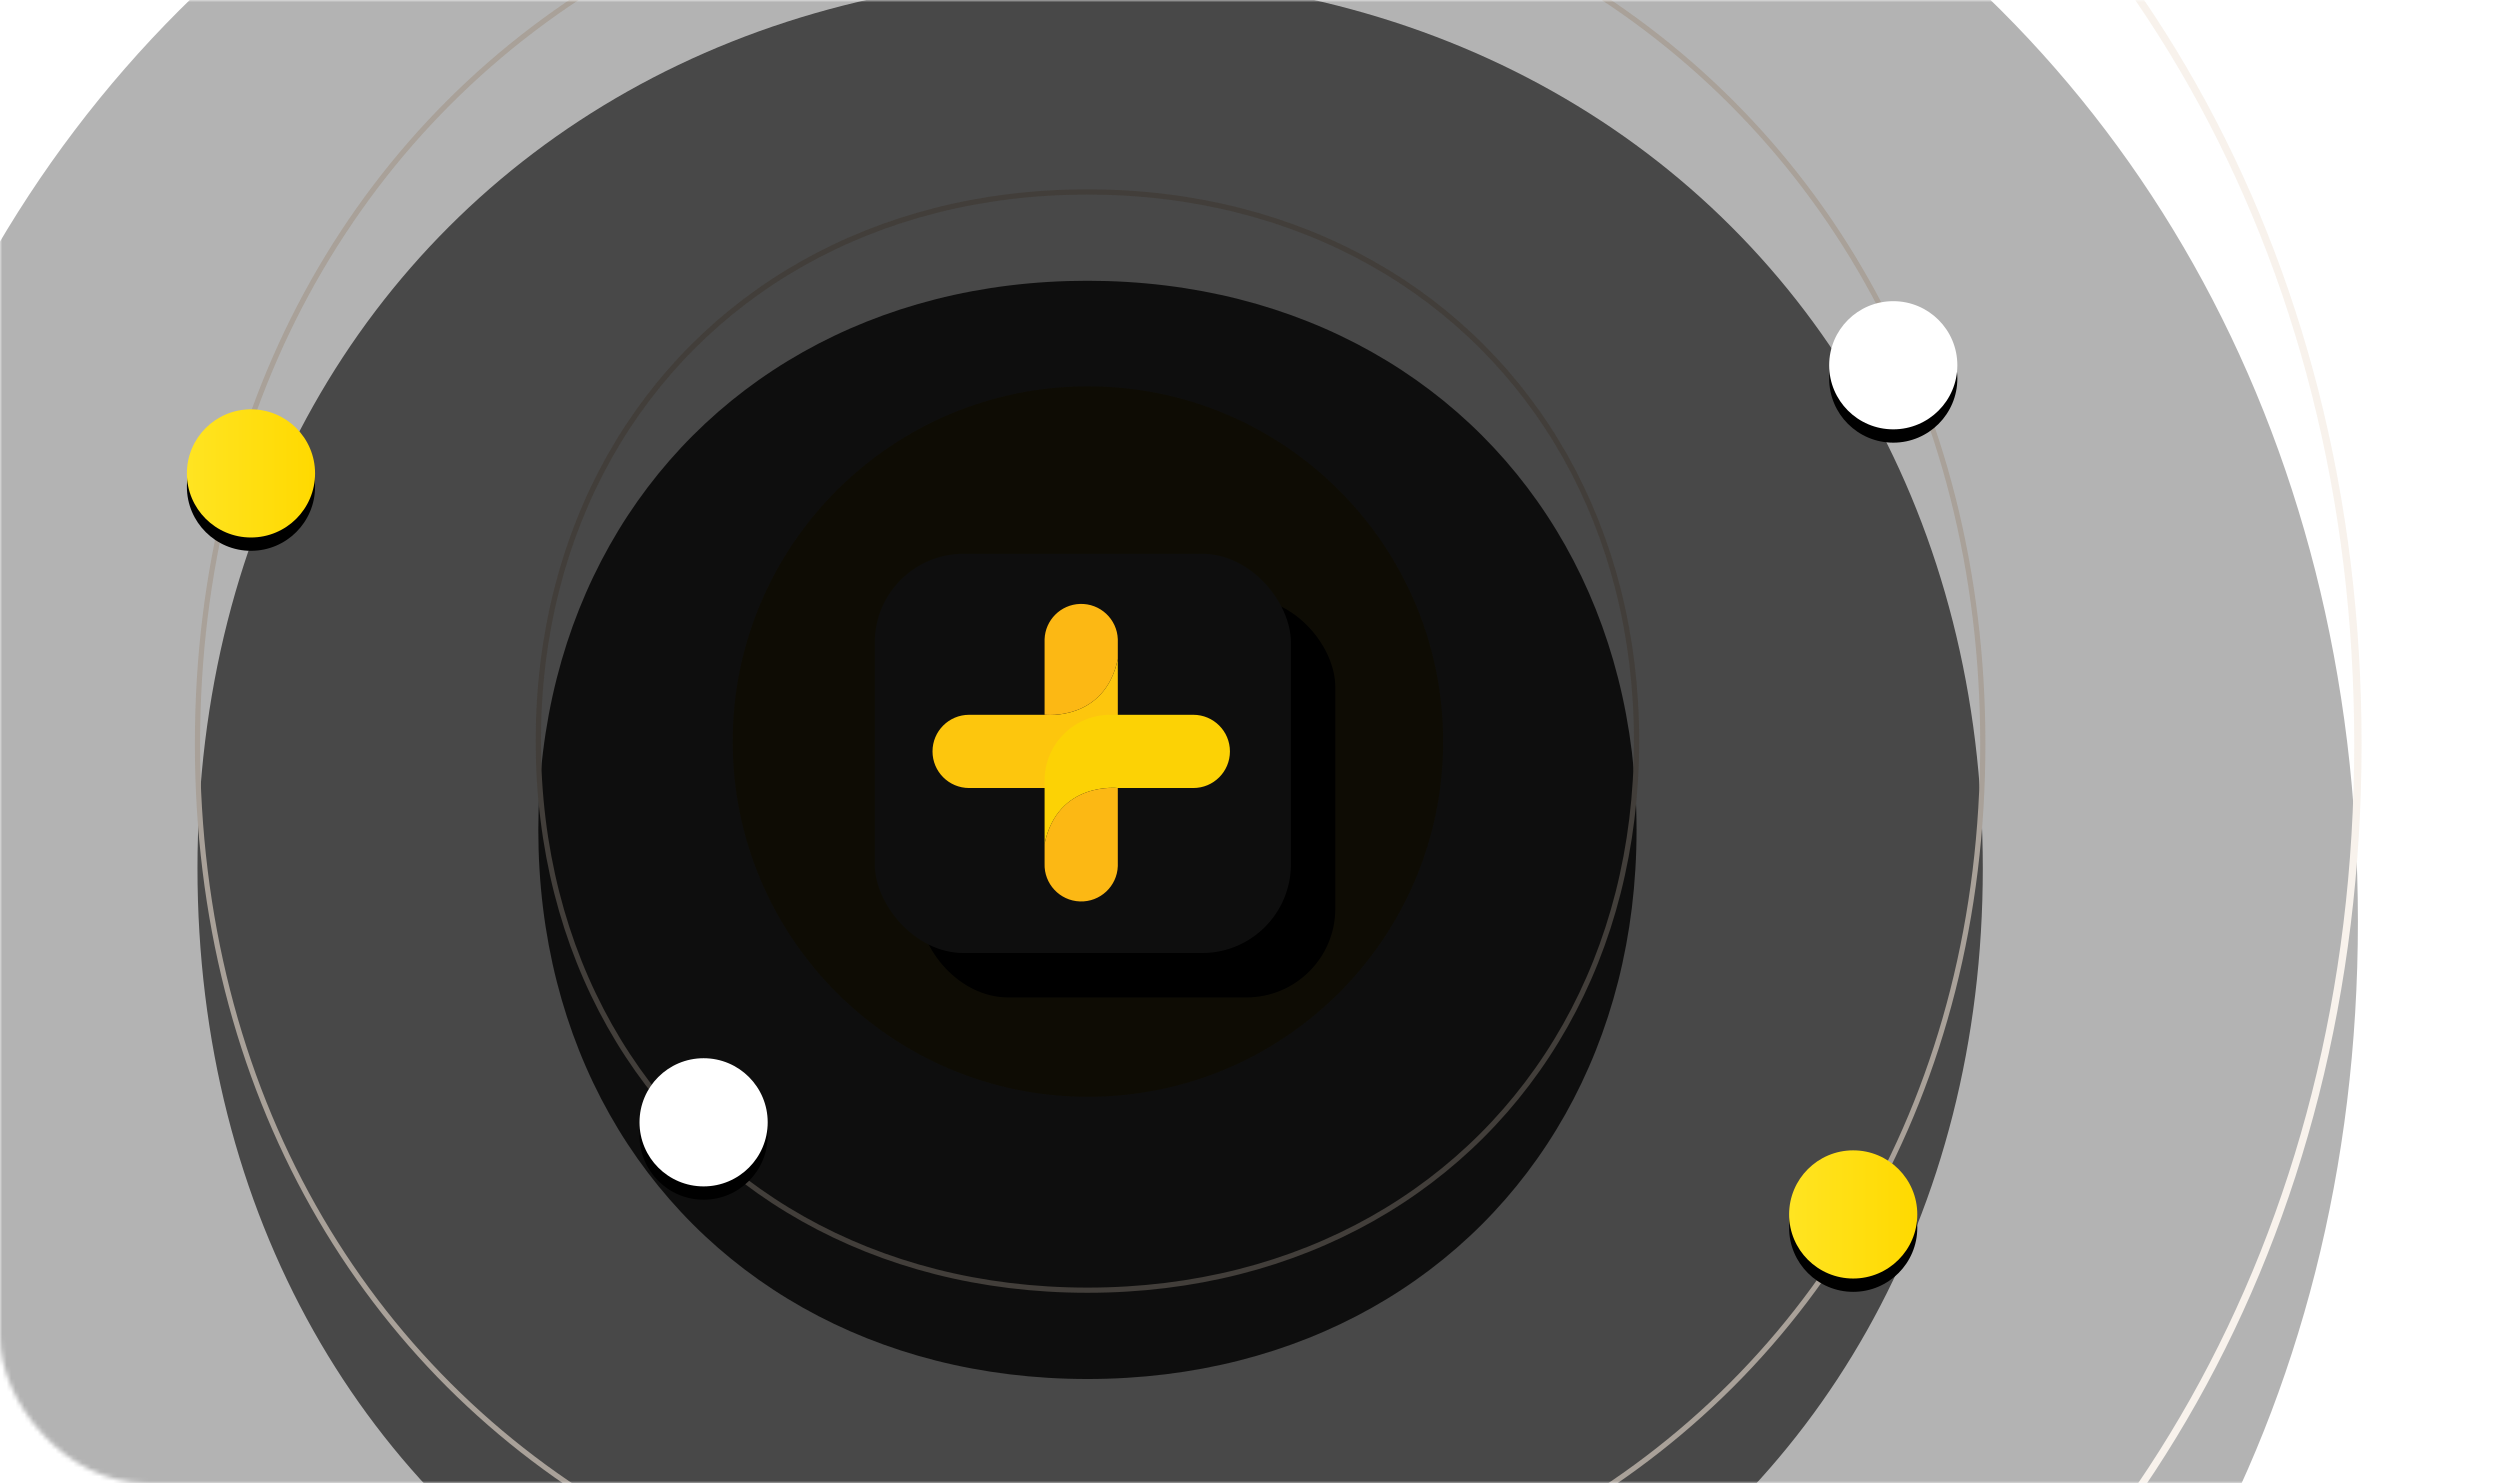 <svg height="334" viewBox="0 0 563 334" width="563" xmlns="http://www.w3.org/2000/svg" xmlns:xlink="http://www.w3.org/1999/xlink"><defs><rect id="a" height="334" rx="33" width="563"/><rect id="b" height="89.905" rx="20" width="93.714" y=".048"/><filter id="c" height="144.5%" width="142.7%" x="-10.7%" y="-11.1%"><feOffset dx="10" dy="10" in="SourceAlpha" result="shadowOffsetOuter1"/><feGaussianBlur in="shadowOffsetOuter1" result="shadowBlurOuter1" stdDeviation="5"/><feColorMatrix in="shadowBlurOuter1" type="matrix" values="0 0 0 0 0.08   0 0 0 0 0.106   0 0 0 0 0.197  0 0 0 0.09 0"/></filter><path id="d" d="m284.891 161.228c24.007 0 45.75 5.738 64.07 16.056 18.32 10.318 33.218 25.216 43.536 43.536s16.056 40.063 16.056 64.07-5.738 45.75-16.056 64.07-25.216 33.218-43.536 43.536-40.063 16.056-64.07 16.056-45.75-5.738-64.07-16.056-33.218-25.216-43.536-43.536c-10.318-18.32-16.056-40.063-16.056-64.07s5.738-45.75 16.056-64.07c10.318-18.32 25.216-33.218 43.536-43.536 18.32-10.318 40.063-16.056 64.07-16.056z"/><filter id="e" height="148.2%" width="148.2%" x="-24.1%" y="-20%"><feMorphology in="SourceAlpha" operator="dilate" radius="0.585" result="shadowSpreadOuter1"/><feOffset dx="0" dy="10" in="shadowSpreadOuter1" result="shadowOffsetOuter1"/><feMorphology in="SourceAlpha" operator="erode" radius="1" result="shadowInner"/><feOffset dx="0" dy="10" in="shadowInner" result="shadowInner"/><feComposite in="shadowOffsetOuter1" in2="shadowInner" operator="out" result="shadowOffsetOuter1"/><feGaussianBlur in="shadowOffsetOuter1" result="shadowBlurOuter1" stdDeviation="18"/><feColorMatrix in="shadowBlurOuter1" type="matrix" values="0 0 0 0 1   0 0 0 0 0.839   0 0 0 0 0.278  0 0 0 0.4 0"/></filter><path id="f" d="m285.5 84.472c39.026 0 74.372 9.328 104.153 26.101 29.782 16.773 54 40.992 70.774 70.774 16.773 29.782 26.101 65.127 26.101 104.153s-9.328 74.372-26.101 104.153c-16.773 29.782-40.992 54-70.774 70.774-29.782 16.773-65.127 26.101-104.153 26.101s-74.372-9.328-104.153-26.101c-29.782-16.773-54-40.992-70.774-70.774-16.773-29.782-26.101-65.127-26.101-104.153s9.328-74.372 26.101-104.153c16.773-29.782 40.992-54 70.774-70.774 29.782-16.773 65.127-26.101 104.153-26.101z"/><filter id="g" height="149.3%" width="149.3%" x="-24.6%" y="-21.2%"><feMorphology in="SourceAlpha" operator="dilate" radius="0.585" result="shadowSpreadOuter1"/><feOffset dx="0" dy="14" in="shadowSpreadOuter1" result="shadowOffsetOuter1"/><feMorphology in="SourceAlpha" operator="erode" radius="1" result="shadowInner"/><feOffset dx="0" dy="14" in="shadowInner" result="shadowInner"/><feComposite in="shadowOffsetOuter1" in2="shadowInner" operator="out" result="shadowOffsetOuter1"/><feGaussianBlur in="shadowOffsetOuter1" result="shadowBlurOuter1" stdDeviation="30.5"/><feColorMatrix in="shadowBlurOuter1" type="matrix" values="0 0 0 0 1   0 0 0 0 0.839   0 0 0 0 0.278  0 0 0 0.4 0"/></filter><path id="h" d="m285.5 0c55.471 0 105.684 13.232 147.98 37.038s76.676 58.186 100.482 100.482c23.806 42.296 37.038 92.509 37.038 147.98s-13.232 105.684-37.038 147.98-58.186 76.676-100.482 100.482-92.509 37.038-147.98 37.038-105.684-13.232-147.98-37.038c-42.296-23.806-76.676-58.186-100.482-100.482s-37.038-92.509-37.038-147.98 13.232-105.684 37.038-147.98c23.806-42.296 58.186-76.676 100.482-100.482 42.296-23.806 92.509-37.038 147.98-37.038z"/><filter id="i" height="149.5%" width="149.5%" x="-24.8%" y="-21.2%"><feMorphology in="SourceAlpha" operator="dilate" radius="0.83" result="shadowSpreadOuter1"/><feOffset dx="0" dy="20" in="shadowSpreadOuter1" result="shadowOffsetOuter1"/><feMorphology in="SourceAlpha" operator="erode" radius="1" result="shadowInner"/><feOffset dx="0" dy="20" in="shadowInner" result="shadowInner"/><feComposite in="shadowOffsetOuter1" in2="shadowInner" operator="out" result="shadowOffsetOuter1"/><feGaussianBlur in="shadowOffsetOuter1" result="shadowBlurOuter1" stdDeviation="43.5"/><feColorMatrix in="shadowBlurOuter1" type="matrix" values="0 0 0 0 1   0 0 0 0 0.839   0 0 0 0 0.278  0 0 0 0.4 0"/></filter><circle id="j" cx="466.362" cy="200.256" r="14.433"/><filter id="k" height="162.4%" width="162.4%" x="-31.2%" y="-20.8%"><feOffset dx="0" dy="3" in="SourceAlpha" result="shadowOffsetOuter1"/><feGaussianBlur in="shadowOffsetOuter1" result="shadowBlurOuter1" stdDeviation="2.5"/><feColorMatrix in="shadowBlurOuter1" type="matrix" values="0 0 0 0 0.792   0 0 0 0 0.792   0 0 0 0 0.792  0 0 0 0.5 0"/></filter><circle id="l" cx="198.452" cy="370.744" r="14.433"/><filter id="m" height="162.4%" width="162.4%" x="-31.2%" y="-20.8%"><feOffset dx="0" dy="3" in="SourceAlpha" result="shadowOffsetOuter1"/><feGaussianBlur in="shadowOffsetOuter1" result="shadowBlurOuter1" stdDeviation="2.5"/><feColorMatrix in="shadowBlurOuter1" type="matrix" values="0 0 0 0 0.792   0 0 0 0 0.792   0 0 0 0 0.792  0 0 0 0.5 0"/></filter><linearGradient id="n" x1="100%" x2="0%" y1="50%" y2="50%"><stop offset="0" stop-color="#ffd900"/><stop offset="1" stop-color="#ffe422"/></linearGradient><circle id="o" cx="457.341" cy="391.491" r="14.433"/><filter id="p" height="162.4%" width="162.4%" x="-31.2%" y="-20.8%"><feOffset dx="0" dy="3" in="SourceAlpha" result="shadowOffsetOuter1"/><feGaussianBlur in="shadowOffsetOuter1" result="shadowBlurOuter1" stdDeviation="2.5"/><feColorMatrix in="shadowBlurOuter1" type="matrix" values="0 0 0 0 0.792   0 0 0 0 0.792   0 0 0 0 0.792  0 0 0 0.5 0"/></filter><circle id="q" cx="96.52" cy="224.611" r="14.433"/><filter id="r" height="162.4%" width="162.4%" x="-31.2%" y="-20.8%"><feOffset dx="0" dy="3" in="SourceAlpha" result="shadowOffsetOuter1"/><feGaussianBlur in="shadowOffsetOuter1" result="shadowBlurOuter1" stdDeviation="2.5"/><feColorMatrix in="shadowBlurOuter1" type="matrix" values="0 0 0 0 0.792   0 0 0 0 0.792   0 0 0 0 0.792  0 0 0 0.5 0"/></filter><mask id="s" fill="#fff"><use fill="#fff" fill-rule="evenodd" xlink:href="#a"/></mask></defs><g fill="none" fill-rule="evenodd"><use fill="none" xlink:href="#a"/><g mask="url(#s)"><g transform="translate(-40 -118)"><g fill-rule="evenodd" transform="translate(205 205)"><circle cx="80" cy="80" fill="#fbd94c" r="80"/><g transform="translate(32 37.667)"><use fill="#000" filter="url(#c)" xlink:href="#b"/><use fill="#fff" fill-rule="evenodd" xlink:href="#b"/></g></g><g opacity=".8"><use fill="#000" filter="url(#e)" xlink:href="#d"/><use stroke="#e6d4c0" stroke-width="1.169" xlink:href="#d"/></g><g opacity=".6"><use fill="#000" filter="url(#g)" xlink:href="#f"/><use stroke="#e6d4c0" stroke-width="1.169" xlink:href="#f"/></g><g opacity=".3"><use fill="#000" filter="url(#i)" xlink:href="#h"/><use stroke="#e6d4c0" stroke-width="1.659" xlink:href="#h"/></g><use fill="#000" filter="url(#k)" xlink:href="#j"/><use fill="#fff" fill-rule="evenodd" xlink:href="#j"/><use fill="#000" filter="url(#m)" xlink:href="#l"/><use fill="#fff" fill-rule="evenodd" xlink:href="#l"/><use fill="#000" filter="url(#p)" xlink:href="#o"/><use fill="url(#n)" fill-rule="evenodd" xlink:href="#o"/><use fill="#000" filter="url(#r)" xlink:href="#q"/><use fill="url(#n)" fill-rule="evenodd" xlink:href="#q"/></g></g><g transform="translate(210 136)"><path d="m8.23 41.463h18.73c8.158 0 14.77-6.613 14.77-14.77v-14.27c-3 14.11-16.49 12.55-16.49 12.55h-17c-4.551 0-8.239 3.689-8.239 8.24v.01c0 4.547 3.682 8.234 8.229 8.24" fill="#fdc60d"/><path d="m41.73 12.423v-4.46c-.158-4.554-3.979-8.116-8.532-7.957-4.331.15-7.807 3.626-7.958 7.957v17s13.511 1.57 16.49-12.54" fill="#fcb814"/><path d="m58.74 24.973h-18.72c-8.163 0-14.78 6.617-14.78 14.78v14.26c3-14.1 16.49-12.55 16.49-12.55h17c4.551.006 8.244-3.679 8.25-8.23v-.01c0-4.552-3.687-8.244-8.24-8.25" fill="#fcd205"/><path d="m25.24 54.013v4.46c-.158 4.554 3.404 8.374 7.958 8.532 4.554.159 8.374-3.404 8.532-7.957.007-.192.007-.384 0-.575v-17s-13.51-1.58-16.49 12.54" fill="#fcb814"/></g></g></svg>